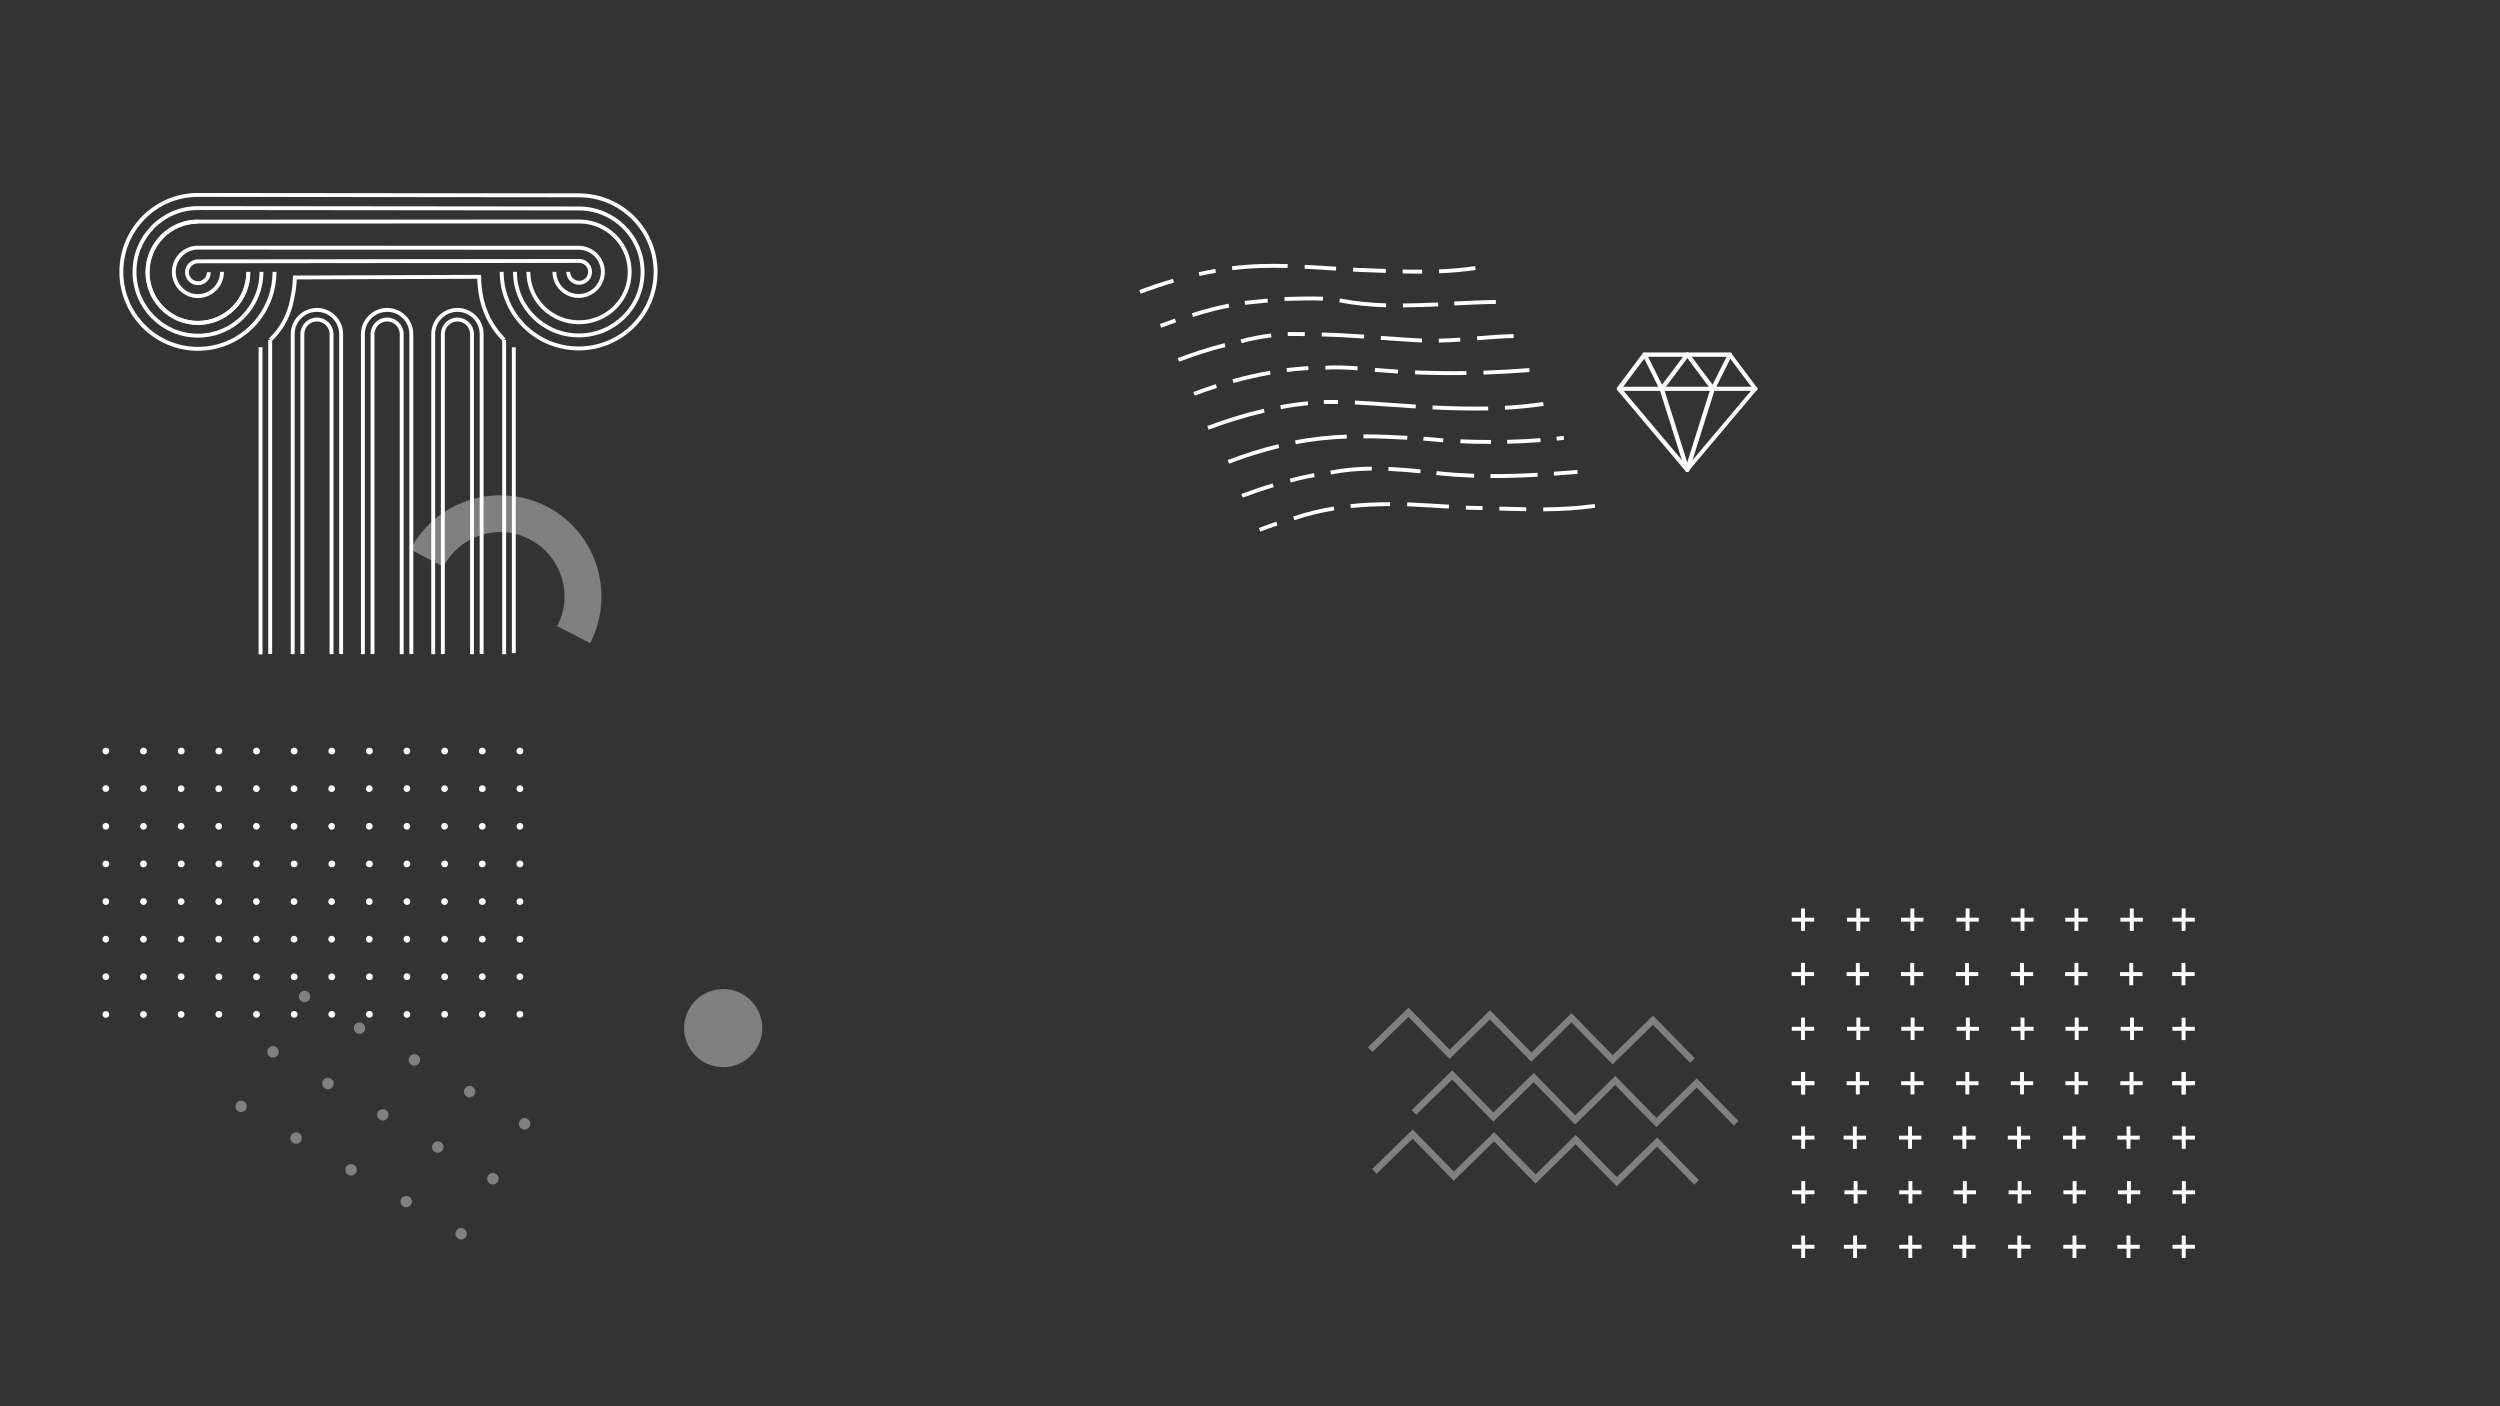 <?xml version="1.0" encoding="utf-8"?>
<!-- Generator: Adobe Illustrator 21.0.0, SVG Export Plug-In . SVG Version: 6.00 Build 0)  -->
<svg version="1.1" id="Слой_1" xmlns="http://www.w3.org/2000/svg" xmlns:xlink="http://www.w3.org/1999/xlink" x="0px" y="0px"
	 viewBox="0 0 1920 1080" style="enable-background:new 0 0 1920 1080;" xml:space="preserve">
<rect x="0" y="0" width="1920" height="1080" fill="#333333" stroke="none"/>
<style type="text/css">
	.st0{display:none;}
	.st1{fill:none;stroke:#808080;stroke-width:5;stroke-miterlimit:10;}
	.st2{fill:#808080;}
	.st3{fill:#FFFFFF;}
	.st4{fill:none;stroke:#FFFFFF;stroke-width:3;stroke-miterlimit:10;}
</style>
<rect class="st0" width="1920" height="1080"/>
<g>
	<g>
		<path class="st1" d="M1055.5,899.7l29.4-28.7c10.5,10.8,21,21.5,31.6,32.3c10.3-10.1,20.7-20.2,31-30.3
			c10.6,10.8,21.2,21.7,31.8,32.5c10.3-10.1,20.5-20.2,30.8-30.3c10.5,10.8,21,21.6,31.6,32.3c10.3-10.1,20.7-20.2,31-30.4l30.3,31"
			/>
		<g>
			<path class="st1" d="M1085.9,854.3l29.4-28.7c10.5,10.8,21,21.5,31.6,32.3c10.3-10.1,20.7-20.2,31-30.3
				c10.6,10.8,21.2,21.7,31.8,32.5c10.3-10.1,20.5-20.2,30.8-30.3c10.5,10.8,21,21.6,31.6,32.3c10.3-10.1,20.7-20.2,31-30.4l30.3,31
				"/>
		</g>
		<g>
			<path class="st1" d="M1052.3,806.1l29.4-28.7c10.5,10.8,21,21.5,31.6,32.3c10.3-10.1,20.7-20.2,31-30.3
				c10.6,10.8,21.2,21.7,31.8,32.5c10.3-10.1,20.5-20.2,30.8-30.3c10.5,10.8,21,21.6,31.6,32.3c10.3-10.1,20.7-20.2,31-30.4l30.3,31
				"/>
		</g>
	</g>
	<g>
		<path class="st2" d="M420.2,389.1c38.1,20,52.6,66.9,33,104.9l-25.3-13.2c12.8-24.1,3.2-53.7-20.9-66.5
			c-24.1-12.8-53.7-3.2-66.5,20.9l-25.3-13.2C334.9,384.1,382.1,369.5,420.2,389.1z"/>
	</g>
	<g>
		<circle class="st3" cx="399.3" cy="576.8" r="2.6"/>
		<circle class="st3" cx="399.3" cy="605.7" r="2.6"/>
		<path class="st3" d="M399.3,632c-1.4,0-2.6,1.2-2.6,2.6c0,1.4,1.1,2.6,2.6,2.6c1.4-0.1,2.6-1.2,2.6-2.6S400.8,632,399.3,632z"/>
		<circle class="st3" cx="399.3" cy="663.5" r="2.6"/>
		<circle class="st3" cx="399.3" cy="692.4" r="2.6"/>
		<circle class="st3" cx="399.3" cy="721.3" r="2.6"/>
		<path class="st3" d="M399.3,747.5c-1.4,0-2.6,1.2-2.6,2.6c0,1.4,1.1,2.6,2.6,2.6c1.4,0,2.6-1.2,2.6-2.6S400.7,747.5,399.3,747.5z"
			/>
		<circle class="st3" cx="399.3" cy="779" r="2.6"/>
		<circle class="st3" cx="370.4" cy="576.8" r="2.6"/>
		<circle class="st3" cx="370.4" cy="605.7" r="2.6"/>
		<path class="st3" d="M370.4,632c-1.4,0-2.6,1.2-2.6,2.6c0,1.4,1.1,2.6,2.6,2.6c1.4-0.1,2.6-1.2,2.6-2.6S371.9,632,370.4,632z"/>
		<circle class="st3" cx="370.4" cy="663.5" r="2.6"/>
		<circle class="st3" cx="370.4" cy="692.4" r="2.6"/>
		<circle class="st3" cx="370.4" cy="721.3" r="2.6"/>
		<path class="st3" d="M370.4,747.5c-1.4,0-2.6,1.2-2.6,2.6c0,1.4,1.1,2.6,2.6,2.6c1.4,0,2.6-1.2,2.6-2.6S371.9,747.5,370.4,747.5z"
			/>
		<circle class="st3" cx="370.4" cy="779" r="2.6"/>
		
			<ellipse transform="matrix(0.5 -0.866 0.866 0.5 -545.738 780.603)" class="st2" cx="402.9" cy="862.8" rx="4.4" ry="4.4"/>
		
			<ellipse transform="matrix(0.5 -0.866 0.866 0.5 -594.484 780.625)" class="st2" cx="378.6" cy="905" rx="4.4" ry="4.4"/>
		
			<ellipse transform="matrix(0.5 -0.866 0.866 0.5 -643.231 780.648)" class="st2" cx="354.2" cy="947.2" rx="4.4" ry="4.4"/>
		<circle class="st3" cx="341.5" cy="576.8" r="2.6"/>
		<path class="st3" d="M341.4,608.3c1.5-0.1,2.6-1.2,2.6-2.6c0-1.4-1.1-2.6-2.6-2.6c-1.4,0-2.6,1.1-2.6,2.6S340,608.3,341.4,608.3z"
			/>
		<path class="st3" d="M341.4,637.2c1.5-0.1,2.6-1.2,2.6-2.6s-1.1-2.6-2.6-2.6c-1.4,0-2.6,1.1-2.6,2.6
			C338.8,636,340,637.2,341.4,637.2z"/>
		<circle class="st3" cx="341.5" cy="663.5" r="2.6"/>
		<path class="st3" d="M341.4,695c1.5,0,2.6-1.2,2.6-2.6c0-1.4-1.1-2.6-2.6-2.6c-1.4,0-2.6,1.1-2.6,2.6
			C338.8,693.8,340,695,341.4,695z"/>
		<path class="st3" d="M341.5,718.7c-1.4,0-2.6,1.1-2.6,2.6c0,1.4,1.1,2.6,2.6,2.6c1.4,0,2.6-1.2,2.6-2.6S342.9,718.7,341.5,718.7z"
			/>
		<circle class="st3" cx="341.5" cy="750.2" r="2.6"/>
		<circle class="st3" cx="341.5" cy="779" r="2.6"/>
		<path class="st2" d="M362.9,834.6c-2-1.2-4.7-0.6-6,1.6c-1.2,2-0.6,4.7,1.6,6c2,1.2,4.8,0.4,6-1.6
			C365.7,838.6,364.9,835.8,362.9,834.6z"/>
		
			<ellipse transform="matrix(0.5 -0.866 0.866 0.5 -594.506 731.879)" class="st2" cx="336.3" cy="880.6" rx="4.4" ry="4.4"/>
		<path class="st2" d="M314.2,919c-2-1.2-4.8-0.4-6,1.6c-1.2,2-0.6,4.7,1.6,6c2,1.2,4.8,0.4,6-1.6C317,923,316.2,920.2,314.2,919z"
			/>
		<path class="st3" d="M312.5,574.2c-1.4,0-2.6,1.1-2.6,2.6c0,1.4,1.1,2.6,2.6,2.6c1.5-0.1,2.6-1.2,2.6-2.6
			C315.1,575.4,314,574.2,312.5,574.2z"/>
		<path class="st3" d="M312.5,603c-1.4,0-2.6,1.1-2.6,2.6s1.1,2.6,2.6,2.6c1.5-0.1,2.6-1.2,2.6-2.6S314,603,312.5,603z"/>
		<path class="st3" d="M312.5,632c-1.4,0-2.6,1.1-2.6,2.6c0,1.4,1.1,2.6,2.6,2.6c1.5-0.1,2.6-1.2,2.6-2.6S314,632,312.5,632z"/>
		<path class="st3" d="M312.5,660.9c-1.4,0-2.6,1.1-2.6,2.6c0,1.4,1.1,2.6,2.6,2.6c1.5-0.1,2.6-1.2,2.6-2.6S314,660.9,312.5,660.9z"
			/>
		<path class="st3" d="M312.5,689.8c-1.4,0-2.6,1.1-2.6,2.6c0,1.4,1.1,2.6,2.6,2.6s2.6-1.2,2.6-2.6S314,689.8,312.5,689.8z"/>
		<path class="st3" d="M312.5,718.7c-1.4,0-2.6,1.1-2.6,2.6c0,1.4,1.1,2.6,2.6,2.6s2.6-1.2,2.6-2.6S314,718.7,312.5,718.7z"/>
		<path class="st3" d="M312.5,747.5c-1.4,0-2.6,1.1-2.6,2.6c0,1.4,1.1,2.6,2.6,2.6s2.6-1.2,2.6-2.6S314,747.5,312.5,747.5z"/>
		<path class="st3" d="M312.5,776.5c-1.4,0-2.6,1.1-2.6,2.6c0,1.4,1.1,2.6,2.6,2.6s2.6-1.2,2.6-2.6S314,776.5,312.5,776.5z"/>
		<path class="st2" d="M320.5,810.2c-2-1.2-4.7-0.6-6,1.6c-1.2,2-0.6,4.7,1.6,6c2.2,1.3,4.8,0.4,6-1.6
			C323.3,814.1,322.7,811.4,320.5,810.2z"/>
		<path class="st2" d="M296.2,852.4c-2-1.2-4.8-0.4-6,1.6c-1.2,2-0.6,4.7,1.6,6c2.2,1.3,4.8,0.4,6-1.6
			C299,856.3,298.4,853.6,296.2,852.4z"/>
		<path class="st2" d="M271.8,894.6c-2-1.2-4.8-0.4-6,1.6c-1.2,2-0.6,4.7,1.6,6c2.2,1.3,4.8,0.4,6-1.6
			C274.6,898.5,274,895.9,271.8,894.6z"/>
		<circle class="st3" cx="283.7" cy="576.8" r="2.6"/>
		<path class="st3" d="M286.2,605.7c0-1.4-1.1-2.6-2.6-2.6c-1.4,0-2.6,1.1-2.6,2.6s1.1,2.6,2.6,2.6
			C285.1,608.2,286.2,607,286.2,605.7z"/>
		<path class="st3" d="M283.6,637.2c1.5-0.1,2.6-1.2,2.6-2.6s-1.1-2.6-2.6-2.6c-1.4,0-2.6,1.1-2.6,2.6
			C281,636,282.1,637.2,283.6,637.2z"/>
		<circle class="st3" cx="283.7" cy="663.5" r="2.6"/>
		<path class="st3" d="M283.6,695c1.5,0,2.6-1.2,2.6-2.6c0-1.4-1.1-2.6-2.6-2.6c-1.4,0-2.6,1.1-2.6,2.6
			C281,693.8,282.1,695,283.6,695z"/>
		<path class="st3" d="M283.6,723.9c1.5,0,2.6-1.2,2.6-2.6s-1.2-2.6-2.6-2.6s-2.6,1.1-2.6,2.6C281,722.7,282.1,723.9,283.6,723.9z"
			/>
		<circle class="st3" cx="283.7" cy="750.2" r="2.6"/>
		<circle class="st3" cx="283.7" cy="779" r="2.6"/>
		<path class="st2" d="M273.9,793.4c2.2,1.3,4.8,0.4,6-1.6c1.2-2,0.4-4.8-1.6-6c-2-1.2-4.7-0.6-6,1.6
			C271.2,789.5,271.8,792.1,273.9,793.4z"/>
		
			<ellipse transform="matrix(0.5 -0.866 0.866 0.5 -594.551 634.386)" class="st2" cx="251.9" cy="831.9" rx="4.4" ry="4.4"/>
		<path class="st2" d="M225.2,877.8c2.2,1.3,4.8,0.4,6-1.6c1.2-2,0.4-4.8-1.6-6s-4.8-0.4-6,1.6S223,876.6,225.2,877.8z"/>
		<circle class="st3" cx="254.8" cy="576.8" r="2.6"/>
		<path class="st3" d="M254.7,608.3c1.4,0,2.6-1.2,2.6-2.6c0-1.4-1.2-2.6-2.6-2.6s-2.6,1.1-2.6,2.6S253.3,608.3,254.7,608.3z"/>
		<path class="st3" d="M254.7,637.2c1.4,0,2.6-1.2,2.6-2.6s-1.2-2.6-2.6-2.6s-2.6,1.1-2.6,2.6C252.1,636,253.3,637.2,254.7,637.2z"
			/>
		<circle class="st3" cx="254.8" cy="663.5" r="2.6"/>
		<path class="st3" d="M254.7,695c1.4,0,2.6-1.2,2.6-2.6c0-1.4-1.2-2.6-2.6-2.6s-2.6,1.1-2.6,2.6C252.1,693.8,253.3,695,254.7,695z"
			/>
		<path class="st3" d="M254.7,723.9c1.4,0,2.6-1.2,2.6-2.6s-1.2-2.6-2.6-2.6s-2.6,1.1-2.6,2.6C252.1,722.7,253.3,723.9,254.7,723.9z
			"/>
		<circle class="st3" cx="254.8" cy="750.2" r="2.6"/>
		<circle class="st3" cx="254.8" cy="779" r="2.6"/>
		<path class="st2" d="M231.7,769.1c2,1.2,4.8,0.4,6-1.6c1.2-2,0.4-4.8-1.6-6c-2-1.2-4.7-0.6-6,1.6
			C228.9,765.1,229.7,767.9,231.7,769.1z"/>
		
			<ellipse transform="matrix(0.5 -0.866 0.866 0.5 -594.573 585.639)" class="st2" cx="209.7" cy="807.6" rx="4.4" ry="4.4"/>
		<path class="st2" d="M183,853.5c2,1.2,4.8,0.4,6-1.6c1.2-2,0.4-4.8-1.6-6c-2-1.2-4.8-0.4-6,1.6C180.2,849.5,181,852.3,183,853.5z"
			/>
		<circle class="st3" cx="225.9" cy="576.8" r="2.6"/>
		<path class="st3" d="M225.8,608.3c1.5,0,2.6-1.2,2.6-2.6c0-1.4-1.1-2.6-2.6-2.6s-2.6,1.1-2.6,2.6S224.3,608.3,225.8,608.3z"/>
		<path class="st3" d="M225.8,637.2c1.5,0,2.6-1.2,2.6-2.6s-1.1-2.6-2.6-2.6s-2.6,1.1-2.6,2.6C223.2,636,224.3,637.2,225.8,637.2z"
			/>
		<circle class="st3" cx="225.9" cy="663.5" r="2.6"/>
		<path class="st3" d="M225.8,695c1.5,0,2.6-1.2,2.6-2.6c0-1.4-1.1-2.6-2.6-2.6s-2.6,1.1-2.6,2.6C223.2,693.8,224.3,695,225.8,695z"
			/>
		<path class="st3" d="M225.8,723.9c1.5,0,2.6-1.2,2.6-2.6s-1.1-2.6-2.6-2.6c-1.4,0-2.6,1.1-2.6,2.6
			C223.2,722.7,224.3,723.9,225.8,723.9z"/>
		<circle class="st3" cx="225.9" cy="750.2" r="2.6"/>
		<circle class="st3" cx="225.9" cy="779" r="2.6"/>
		<circle class="st3" cx="197" cy="576.8" r="2.6"/>
		<path class="st3" d="M196.9,608.3c1.5-0.1,2.6-1.2,2.6-2.6c0-1.4-1.2-2.6-2.6-2.6s-2.6,1.1-2.6,2.6S195.5,608.3,196.9,608.3z"/>
		<path class="st3" d="M196.9,637.2c1.5-0.1,2.6-1.2,2.6-2.6s-1.2-2.6-2.6-2.6s-2.6,1.1-2.6,2.6C194.3,636,195.5,637.2,196.9,637.2z
			"/>
		<circle class="st3" cx="197" cy="663.5" r="2.6"/>
		<path class="st3" d="M196.9,695c1.5,0,2.6-1.2,2.6-2.6c0-1.4-1.2-2.6-2.6-2.6s-2.6,1.1-2.6,2.6C194.3,693.8,195.5,695,196.9,695z"
			/>
		<path class="st3" d="M196.9,723.9c1.5,0,2.6-1.2,2.6-2.6s-1.2-2.6-2.6-2.6s-2.6,1.1-2.6,2.6C194.3,722.7,195.5,723.9,196.9,723.9z
			"/>
		<circle class="st3" cx="197" cy="750.2" r="2.6"/>
		<circle class="st3" cx="197" cy="779" r="2.6"/>
		<circle class="st3" cx="168.1" cy="576.8" r="2.6"/>
		<path class="st3" d="M168,608.3c1.5,0,2.6-1.2,2.6-2.6c0-1.4-1.1-2.6-2.6-2.6s-2.6,1.1-2.6,2.6S166.5,608.3,168,608.3z"/>
		<path class="st3" d="M168,637.2c1.5,0,2.6-1.2,2.6-2.6s-1.1-2.6-2.6-2.6s-2.6,1.1-2.6,2.6C165.4,636,166.5,637.2,168,637.2z"/>
		<circle class="st3" cx="168.1" cy="663.5" r="2.6"/>
		<path class="st3" d="M168,695c1.5,0,2.6-1.2,2.6-2.6c0-1.4-1.1-2.6-2.6-2.6s-2.6,1.1-2.6,2.6C165.4,693.8,166.5,695,168,695z"/>
		<path class="st3" d="M168,723.9c1.5,0,2.6-1.2,2.6-2.6s-1.2-2.6-2.6-2.6s-2.6,1.1-2.6,2.6C165.4,722.7,166.5,723.9,168,723.9z"/>
		<circle class="st3" cx="168.1" cy="750.2" r="2.6"/>
		<circle class="st3" cx="168.1" cy="779" r="2.6"/>
		<circle class="st3" cx="139.2" cy="576.8" r="2.6"/>
		<path class="st3" d="M141.7,605.7c0-1.4-1.1-2.6-2.6-2.6c-1.4,0-2.6,1.1-2.6,2.6s1.1,2.6,2.6,2.6
			C140.6,608.2,141.7,607,141.7,605.7z"/>
		<path class="st3" d="M139.1,637.2c1.5-0.1,2.6-1.2,2.6-2.6s-1.1-2.6-2.6-2.6c-1.4,0-2.6,1.1-2.6,2.6
			C136.5,636,137.6,637.2,139.1,637.2z"/>
		<circle class="st3" cx="139.2" cy="663.5" r="2.6"/>
		<path class="st3" d="M139.1,689.8c-1.4,0-2.6,1.1-2.6,2.6c0,1.4,1.1,2.6,2.6,2.6s2.6-1.2,2.6-2.6
			C141.7,691,140.6,689.8,139.1,689.8z"/>
		<path class="st3" d="M139.1,718.7c-1.4,0-2.6,1.1-2.6,2.6c0,1.4,1.1,2.6,2.6,2.6s2.6-1.2,2.6-2.6S140.6,718.7,139.1,718.7z"/>
		<path class="st3" d="M139.1,747.5c-1.4,0-2.6,1.1-2.6,2.6c0,1.4,1.1,2.6,2.6,2.6s2.6-1.2,2.6-2.6
			C141.7,748.8,140.6,747.5,139.1,747.5z"/>
		<path class="st3" d="M139.1,776.5c-1.4,0-2.6,1.1-2.6,2.6c0,1.4,1.1,2.6,2.6,2.6s2.6-1.2,2.6-2.6S140.6,776.5,139.1,776.5z"/>
		<circle class="st3" cx="110.2" cy="576.8" r="2.6"/>
		<path class="st3" d="M110.2,603c-1.4,0-2.6,1.1-2.6,2.6s1.2,2.6,2.6,2.6c1.5-0.1,2.6-1.2,2.6-2.6S111.7,603,110.2,603z"/>
		<path class="st3" d="M110.2,632c-1.4,0-2.6,1.1-2.6,2.6c0,1.4,1.2,2.6,2.6,2.6c1.5-0.1,2.6-1.2,2.6-2.6S111.7,632,110.2,632z"/>
		<circle class="st3" cx="110.2" cy="663.5" r="2.6"/>
		<path class="st3" d="M110.2,689.8c-1.4,0-2.6,1.1-2.6,2.6c0,1.4,1.2,2.6,2.6,2.6c1.5,0,2.6-1.2,2.6-2.6S111.7,689.8,110.2,689.8z"
			/>
		<path class="st3" d="M110.2,718.7c-1.4,0-2.6,1.1-2.6,2.6c0,1.4,1.2,2.6,2.6,2.6c1.5,0,2.6-1.2,2.6-2.6S111.7,718.7,110.2,718.7z"
			/>
		<path class="st3" d="M110.2,747.5c-1.4,0-2.6,1.1-2.6,2.6c0,1.4,1.2,2.6,2.6,2.6c1.5,0,2.6-1.2,2.6-2.6S111.7,747.5,110.2,747.5z"
			/>
		<path class="st3" d="M110.2,776.5c-1.4,0-2.6,1.1-2.6,2.6c0,1.4,1.2,2.6,2.6,2.6c1.5,0,2.6-1.2,2.6-2.6S111.7,776.5,110.2,776.5z"
			/>
		<path class="st3" d="M81.3,574.2c-1.4,0-2.6,1.1-2.6,2.6c0,1.4,1.1,2.6,2.6,2.6c1.5-0.1,2.6-1.2,2.6-2.6
			C83.9,575.4,82.8,574.2,81.3,574.2z"/>
		<path class="st3" d="M81.3,603c-1.4,0-2.6,1.1-2.6,2.6s1.1,2.6,2.6,2.6c1.5-0.1,2.6-1.2,2.6-2.6S82.8,603,81.3,603z"/>
		<path class="st3" d="M81.3,632c-1.4,0-2.6,1.1-2.6,2.6c0,1.4,1.1,2.6,2.6,2.6c1.5-0.1,2.6-1.2,2.6-2.6S82.8,632,81.3,632z"/>
		<path class="st3" d="M81.3,660.9c-1.4,0-2.6,1.1-2.6,2.6c0,1.4,1.1,2.6,2.6,2.6c1.5-0.1,2.6-1.2,2.6-2.6S82.8,660.9,81.3,660.9z"
			/>
		<path class="st3" d="M81.3,689.8c-1.4,0-2.6,1.1-2.6,2.6c0,1.4,1.1,2.6,2.6,2.6s2.6-1.2,2.6-2.6S82.8,689.8,81.3,689.8z"/>
		<path class="st3" d="M81.3,718.7c-1.4,0-2.6,1.1-2.6,2.6c0,1.4,1.1,2.6,2.6,2.6s2.6-1.2,2.6-2.6S82.8,718.7,81.3,718.7z"/>
		<path class="st3" d="M81.3,747.5c-1.4,0-2.6,1.1-2.6,2.6c0,1.4,1.1,2.6,2.6,2.6s2.6-1.2,2.6-2.6S82.8,747.5,81.3,747.5z"/>
		<path class="st3" d="M81.3,776.5c-1.4,0-2.6,1.1-2.6,2.6c0,1.4,1.1,2.6,2.6,2.6s2.6-1.2,2.6-2.6S82.8,776.5,81.3,776.5z"/>
	</g>
</g>
<g>
	<path class="st4" d="M394.6,266.7v234.9 M200.1,502.6V266.7 M207.5,261.1v241.2 M387.2,261.1c-4.2-4.3-9.6-10.9-13.5-19.9
		c-3.8-8.8-4.8-16.6-5.2-20.3c-0.4-3.4-0.5-6.2-0.5-8.3c-47.2,0.2-94.3,0.3-141.5,0.5c-0.1,2.5-0.3,6-1,10.3
		c-1.1,6.8-2.6,16-8.3,25.6c-1.9,3.2-4.9,7.5-9.7,12.1 M387.2,502.4V261.1 M332.7,502.4V256.6c0-10.2,8.3-18.6,18.6-18.6
		s18.6,8.3,18.6,18.6v245.7 M278.7,502.4V256.6c0-10.2,8.3-18.6,18.6-18.6s18.6,8.3,18.6,18.6v245.7 M224.8,502.4V256.6
		c0-10.2,8.3-18.6,18.6-18.6c10.2,0,18.6,8.3,18.6,18.6v245.7 M362.5,502.4V256.6c0-6.2-5-11.2-11.2-11.2c-6.2,0-11.2,5-11.2,11.2
		v245.7 M308.5,502.4V256.6c0-6.2-5-11.2-11.2-11.2c-6.2,0-11.2,5-11.2,11.2v245.7 M254.6,502.4V256.6c0-6.2-5-11.2-11.2-11.2
		s-11.2,5-11.2,11.2c0,0,0,245.7,0,245.7"/>
	<g>
		<path class="st4" d="M446.4,184.2"/>
		<path class="st4" d="M200.8,208.8c0,27.1-21.8,49-48.8,49s-48.7-21.9-48.7-49s21.8-49,48.8-49l292.4,0.3c27.1,0,49,21.8,49,48.8
			s-21.9,48.7-49,48.7s-49-21.8-49-48.8"/>
		<path class="st4" d="M210.8,208.8c0,32.7-26.3,59.1-58.8,59.1s-58.8-26.5-58.8-59.1c0-32.7,26.3-59.1,58.8-59.1l292.4,0.3
			c32.7,0,59.1,26.3,59.1,58.8c0,32.5-26.5,58.8-59.1,58.8c-32.7,0-59.1-26.3-59.1-58.8"/>
		<path class="st4" d="M190.7,209.1c0,21.5-17.3,38.9-38.7,38.9s-38.7-17.4-38.7-38.9s17.3-38.9,38.7-38.9"/>
		<path class="st4" d="M190.7,208.8c0,0.1,0,0.2,0,0.3c0,21.5-17.3,38.9-38.7,38.9s-38.7-17.4-38.7-38.9s17.3-38.9,38.7-38.9
			l292.4-0.1c0.1,0,0.2,0,0.3,0c21.5,0,38.9,17.3,38.9,38.7c0,21.4-17.4,38.7-38.9,38.7c-21.5,0-38.9-17.3-38.9-38.7"/>
		<path class="st4" d="M170.5,208.8c0,10.3-8.3,18.6-18.5,18.6s-18.5-8.3-18.5-18.6c0-10.3,8.3-18.6,18.5-18.6l292.4,0.1
			c10.3,0,18.6,8.3,18.6,18.5s-8.3,18.5-18.6,18.5c-10.3,0-18.6-8.3-18.6-18.5"/>
		<path class="st4" d="M160.4,209.1c0,4.7-3.8,8.4-8.4,8.4s-8.4-3.8-8.4-8.4s3.8-8.4,8.4-8.4l292.8-0.3c4.7,0,8.4,3.8,8.4,8.4
			c0,4.6-3.8,8.4-8.4,8.4s-8.4-3.8-8.4-8.4"/>
		<path class="st4" d="M180.6,212.6"/>
	</g>
</g>
<g>
	<path class="st4" d="M1502.1,748.1h17.2 M1510.7,756.7v-17.2"/>
	<path class="st4" d="M1459.9,748.1h17.2 M1468.6,756.7v-17.2"/>
	<path class="st4" d="M1460,706.3h17.2 M1468.7,714.9v-17.2"/>
	<path class="st4" d="M1502.5,706.3h17.2 M1511.1,714.9v-17.2"/>
	<path class="st4" d="M1418.2,748.1h17.2 M1426.8,756.7v-17.2"/>
	<path class="st4" d="M1376,748.1h17.2 M1384.7,756.7v-17.2"/>
	<path class="st4" d="M1376.1,706.3h17.2 M1384.7,714.9v-17.2"/>
	<path class="st4" d="M1418.5,706.3h17.2 M1427.2,714.9v-17.2"/>
	<path class="st4" d="M1502.3,831.9h17.2 M1510.9,840.5v-17.2"/>
	<path class="st4" d="M1460.1,831.9h17.2 M1468.8,840.5v-17.2"/>
	<path class="st4" d="M1460.2,790.1h17.2 M1468.9,798.7v-17.2"/>
	<path class="st4" d="M1502.7,790.1h17.2 M1511.3,798.7v-17.2"/>
	<path class="st4" d="M1418.2,831.9h17.2 M1426.8,840.5v-17.2"/>
	<path class="st4" d="M1376,831.9h17.2 M1384.7,840.5v-17.2"/>
	<path class="st4" d="M1376.1,790.1h17.2 M1384.7,798.7v-17.2"/>
	<path class="st4" d="M1418.5,790.1h17.2 M1427.2,798.7v-17.2"/>
	<g>
		<path class="st4" d="M1628.2,748.1h17.2 M1636.8,756.7v-17.2"/>
		<path class="st4" d="M1586,748.1h17.2 M1594.7,756.7v-17.2"/>
		<path class="st4" d="M1586.1,706.3h17.2 M1594.7,714.9v-17.2"/>
		<path class="st4" d="M1628.5,706.3h17.2 M1637.2,714.9v-17.2"/>
		<path class="st4" d="M1544.3,748.1h17.2 M1552.9,756.7v-17.2"/>
		<path class="st4" d="M1668.3,748.1h17.2 M1676.9,756.7v-17.2"/>
		<path class="st4" d="M1668.4,706.3h17.2 M1677,714.9v-17.2"/>
		<path class="st4" d="M1544.6,706.3h17.2 M1553.3,714.9v-17.2"/>
		<path class="st4" d="M1628.4,831.9h17.2 M1637,840.5v-17.2"/>
		<path class="st4" d="M1586.2,831.9h17.2 M1594.8,840.5v-17.2"/>
		<path class="st4" d="M1586.3,790.1h17.2 M1594.9,798.7v-17.2"/>
		<path class="st4" d="M1628.7,790.1h17.2 M1637.4,798.7v-17.2"/>
		<path class="st4" d="M1544.3,831.9h17.2 M1552.9,840.5v-17.2"/>
		<path class="st4" d="M1668.3,831.9h17.2 M1676.9,840.5v-17.2"/>
		<path class="st4" d="M1668.4,790.1h17.2 M1677,798.8v-17.2"/>
		<path class="st4" d="M1544.6,790.1h17.2 M1553.3,798.7v-17.2"/>
	</g>
	<g>
		<path class="st4" d="M1559.8,915.7h-17.2 M1551.1,907.1v17.2"/>
		<path class="st4" d="M1601.9,915.7h-17.2 M1593.3,907.1v17.2"/>
		<path class="st4" d="M1601.8,957.5h-17.2 M1593.2,948.9v17.2"/>
		<path class="st4" d="M1559.4,957.5h-17.2 M1550.8,948.9v17.2"/>
		<path class="st4" d="M1643.7,915.7h-17.2 M1635,907.1v17.2"/>
		<path class="st4" d="M1685.8,915.7h-17.2 M1677.2,907.1v17.2"/>
		<path class="st4" d="M1685.7,957.5h-17.2 M1677.1,948.9v17.2"/>
		<path class="st4" d="M1643.3,957.5h-17.2 M1634.7,948.9v17.2"/>
		<path class="st4" d="M1601.6,873.7h-17.2 M1593,865.1v17.2"/>
		<path class="st4" d="M1559.2,873.7H1542 M1550.6,865.1v17.2"/>
		<path class="st4" d="M1685.8,831.9h-17.2 M1677.2,823.3v17.2"/>
		<path class="st4" d="M1685.7,873.7h-17.2 M1677.1,865.1v17.2"/>
		<path class="st4" d="M1643.3,873.7h-17.2 M1634.7,865.1v17.2"/>
		<g>
			<path class="st4" d="M1433.7,915.7h-17.2 M1425.1,907.1v17.2"/>
			<path class="st4" d="M1475.8,915.7h-17.2 M1467.2,907.1v17.2"/>
			<path class="st4" d="M1475.8,957.5h-17.2 M1467.1,948.9v17.2"/>
			<path class="st4" d="M1433.3,957.5h-17.2 M1424.7,948.9v17.2"/>
			<path class="st4" d="M1517.6,915.7h-17.2 M1509,907.1v17.2"/>
			<path class="st4" d="M1393.5,915.7h-17.2 M1384.9,907.1v17.2"/>
			<path class="st4" d="M1393.5,957.5h-17.2 M1384.8,948.9v17.2"/>
			<path class="st4" d="M1517.2,957.5H1500 M1508.6,948.9v17.2"/>
			<path class="st4" d="M1475.6,873.7h-17.2 M1466.9,865.1v17.2"/>
			<path class="st4" d="M1433.1,873.7h-17.2 M1424.5,865.1v17.2"/>
			<path class="st4" d="M1393.5,831.9h-17.2 M1384.9,823.3v17.2"/>
			<path class="st4" d="M1393.5,873.7h-17.2 M1384.8,865.1v17.2"/>
			<path class="st4" d="M1517.2,873.7H1500 M1508.6,865.1v17.2"/>
		</g>
	</g>
</g>
<g>
	<path class="st4" d="M1105.2,208.4c9.3-0.4,18.6-1.2,27.9-2.5"/>
	<path class="st4" d="M1077.2,208.5c5,0.1,10,0.2,15,0.1"/>
	<path class="st4" d="M1039.2,207.1c8.4,0.3,16.7,0.7,25.1,1"/>
	<path class="st4" d="M1002,204.9c8,0.4,16.1,0.9,24.1,1.4"/>
	<path class="st4" d="M946.3,206c14.1-1.8,28.4-2.1,42.6-1.7"/>
	<path class="st4" d="M920.9,210.5c4.2-0.9,8.4-1.8,12.7-2.5"/>
	<path class="st4" d="M875.5,224.2c8.5-3.2,17-6.1,25.7-8.6"/>
	<path class="st4" d="M1116.9,233.1c10.6-0.5,21.3-1.1,31.9-1.2"/>
	<path class="st4" d="M1077.4,234.6c9-0.1,18-0.4,27.1-0.8"/>
	<path class="st4" d="M1028.8,230.7c11.8,2.3,23.7,3.4,35.7,3.8"/>
	<path class="st4" d="M986.5,229.6c9.8-0.1,19.6-0.7,29.5-0.2"/>
	<path class="st4" d="M956,232.6c5.9-0.6,11.8-1.2,17.6-1.8"/>
	<path class="st4" d="M915.8,242c9.2-3,18.5-5.4,28-7.3"/>
	<path class="st4" d="M891.3,250.3c3.8-1.4,7.7-2.8,11.5-4.2"/>
	<path class="st4" d="M1134.4,259.8c9.4-0.8,18.7-1.5,28.1-1.7"/>
	<path class="st4" d="M1105,261.6c5.5-0.1,11-0.4,16.5-0.8"/>
	<path class="st4" d="M1060.5,259.5c10.5,0.6,21.1,1.6,31.6,2"/>
	<path class="st4" d="M1015.1,256.9c10.8,0.2,21.7,0.9,32.5,1.6"/>
	<path class="st4" d="M989,256.5c4.4,0,8.7,0,13.1,0.1"/>
	<path class="st4" d="M953.2,262.1c7.6-2.1,15.3-3.5,23.1-4.5"/>
	<path class="st4" d="M905,276.4c11.7-4.4,23.6-8.3,35.8-11.4"/>
	<path class="st4" d="M1139.3,286.2c11.8-0.4,23.5-1.1,35.3-2"/>
	<path class="st4" d="M1086.7,286c13.2,0.5,26.3,0.7,39.5,0.5"/>
	<path class="st4" d="M1055.9,284.1c5.9,0.5,11.9,0.9,17.8,1.3"/>
	<path class="st4" d="M1017.9,282.4c8.2-0.6,16.5-0.1,24.7,0.5"/>
	<path class="st4" d="M988.2,284.2c5.5-0.7,11.1-1.2,16.6-1.5"/>
	<path class="st4" d="M946.9,292.7c9.5-2.6,19.1-4.8,28.7-6.5"/>
	<path class="st4" d="M917,302.5c5.7-2.2,11.4-4.2,17.2-6"/>
	<path class="st4" d="M1155.8,313.2c9.9-0.6,19.7-1.5,29.5-3"/>
	<path class="st4" d="M1100.2,312.9c14.2,0.7,28.5,1.1,42.7,0.8"/>
	<path class="st4" d="M1040.6,309.1c15.6,0.9,31.1,2.1,46.7,3.1"/>
	<path class="st4" d="M1016.7,308.7c3.6,0,7.3,0,10.9,0"/>
	<path class="st4" d="M983.5,312.7c6.9-1.3,13.9-2.3,21-3"/>
	<path class="st4" d="M927.7,328.6c14.1-5.3,28.5-9.8,43.2-13.2"/>
	<path class="st4" d="M1195.5,336.9c1.8-0.2,3.7-0.4,5.5-0.6"/>
	<path class="st4" d="M1157.5,339.3c8.5-0.2,17.1-0.6,25.6-1.3"/>
	<path class="st4" d="M1121.6,338.9c7.8,0.4,15.7,0.5,23.5,0.5"/>
	<path class="st4" d="M1093.2,336.9c5.1,0.5,10.1,0.9,15.2,1.3"/>
	<path class="st4" d="M1047.1,335.1c11.2,0,22.5,0.5,33.7,1.1"/>
	<path class="st4" d="M994.9,339.7c13-2.6,26.2-3.9,39.4-4.4"/>
	<path class="st4" d="M943.4,354.7c12.6-4.8,25.5-8.9,38.7-12.1"/>
	<path class="st4" d="M1193.4,363.8c6-0.4,12-0.9,18.1-1.4"/>
	<path class="st4" d="M1144.7,365.6c12.1,0.1,24.2-0.3,36.2-1"/>
	<path class="st4" d="M1103.2,363.3c9.6,1.1,19.3,1.7,29,2.1"/>
	<path class="st4" d="M1066.3,360.1c8.2,0.4,16.4,1.1,24.6,1.9"/>
	<path class="st4" d="M1021.9,363c10.4-2.2,21-3,31.6-3.1"/>
	<path class="st4" d="M990.9,369.1c6.1-1.7,12.3-3.1,18.5-4.2"/>
	<path class="st4" d="M953.9,380.8c7.9-3,15.8-5.7,23.9-8.1"/>
	<path class="st4" d="M1185.2,391.2c13.3-0.1,26.5-0.8,39.7-2.7"/>
	<path class="st4" d="M1151.5,390.6c6.9,0.2,13.7,0.4,20.6,0.5"/>
	<path class="st4" d="M1125.8,389.9c4.3,0.1,8.6,0.2,12.8,0.3"/>
	<path class="st4" d="M1080.7,387.3c10.7,0.5,21.4,1.1,32.1,1.8"/>
	<path class="st4" d="M1037.3,388.7c10.1-1.1,20.2-1.5,30.3-1.5"/>
	<path class="st4" d="M993.6,398.1c10.1-3.4,20.4-5.9,30.9-7.6"/>
	<path class="st4" d="M967.3,406.9c4.4-1.7,8.9-3.3,13.4-4.8"/>
</g>
<circle class="st2" cx="555.4" cy="789.6" r="30"/>
<g>
	<path class="st3" d="M1295.8,362.4c-0.5,0-0.9-0.2-1.3-0.6l-52.4-62.2c-0.5-0.6-0.5-1.4-0.1-2l19.6-26.2c0.3-0.4,0.8-0.7,1.3-0.7
		h65.5c0.5,0,1,0.2,1.3,0.7l19.6,26.2c0.5,0.6,0.4,1.5-0.1,2l-52.4,62.2C1296.8,362.2,1296.3,362.4,1295.8,362.4z M1245.5,298.5
		l50.3,59.7l50.3-59.7l-18.4-24.5h-63.9L1245.5,298.5z"/>
	<path class="st3" d="M1348.2,300.2h-104.8c-0.9,0-1.6-0.7-1.6-1.6s0.7-1.6,1.6-1.6h104.8c0.9,0,1.6,0.7,1.6,1.6
		S1349.1,300.2,1348.2,300.2z"/>
	<path class="st3" d="M1295.8,362.4c-0.2,0-0.3,0-0.5-0.1c-0.9-0.3-1.3-1.2-1.1-2.1l19.6-62.2c0.3-0.9,1.2-1.3,2.1-1.1
		c0.9,0.3,1.3,1.2,1.1,2.1l-19.6,62.2C1297.2,362,1296.5,362.4,1295.8,362.4z"/>
	<path class="st3" d="M1295.8,362.4c-0.7,0-1.3-0.4-1.6-1.1l-19.6-62.2c-0.3-0.9,0.2-1.8,1.1-2.1c0.9-0.3,1.8,0.2,2.1,1.1l19.6,62.2
		c0.3,0.9-0.2,1.8-1.1,2.1C1296.2,362.4,1296,362.4,1295.8,362.4z"/>
	<path class="st3" d="M1276.2,300.2c-0.6,0-1.2-0.3-1.5-0.9l-13.1-26.2c-0.4-0.8-0.1-1.8,0.7-2.2c0.8-0.4,1.8-0.1,2.2,0.7l13.1,26.2
		c0.4,0.8,0.1,1.8-0.7,2.2C1276.7,300.1,1276.4,300.2,1276.2,300.2z"/>
	<path class="st3" d="M1276.2,300.2c-0.3,0-0.7-0.1-1-0.3c-0.7-0.5-0.9-1.6-0.3-2.3l19.6-26.2c0.5-0.7,1.6-0.9,2.3-0.3
		c0.7,0.5,0.9,1.6,0.3,2.3l-19.6,26.2C1277.2,300,1276.7,300.2,1276.2,300.2z"/>
	<path class="st3" d="M1315.5,300.2c-0.5,0-1-0.2-1.3-0.7l-19.6-26.2c-0.5-0.7-0.4-1.7,0.3-2.3c0.7-0.5,1.7-0.4,2.3,0.3l19.6,26.2
		c0.5,0.7,0.4,1.7-0.3,2.3C1316.2,300.1,1315.8,300.2,1315.5,300.2z"/>
	<path class="st3" d="M1315.5,300.2c-0.2,0-0.5-0.1-0.7-0.2c-0.8-0.4-1.1-1.4-0.7-2.2l13.1-26.2c0.4-0.8,1.4-1.1,2.2-0.7
		c0.8,0.4,1.1,1.4,0.7,2.2l-13.1,26.2C1316.7,299.9,1316.1,300.2,1315.5,300.2z"/>
</g>
</svg>
